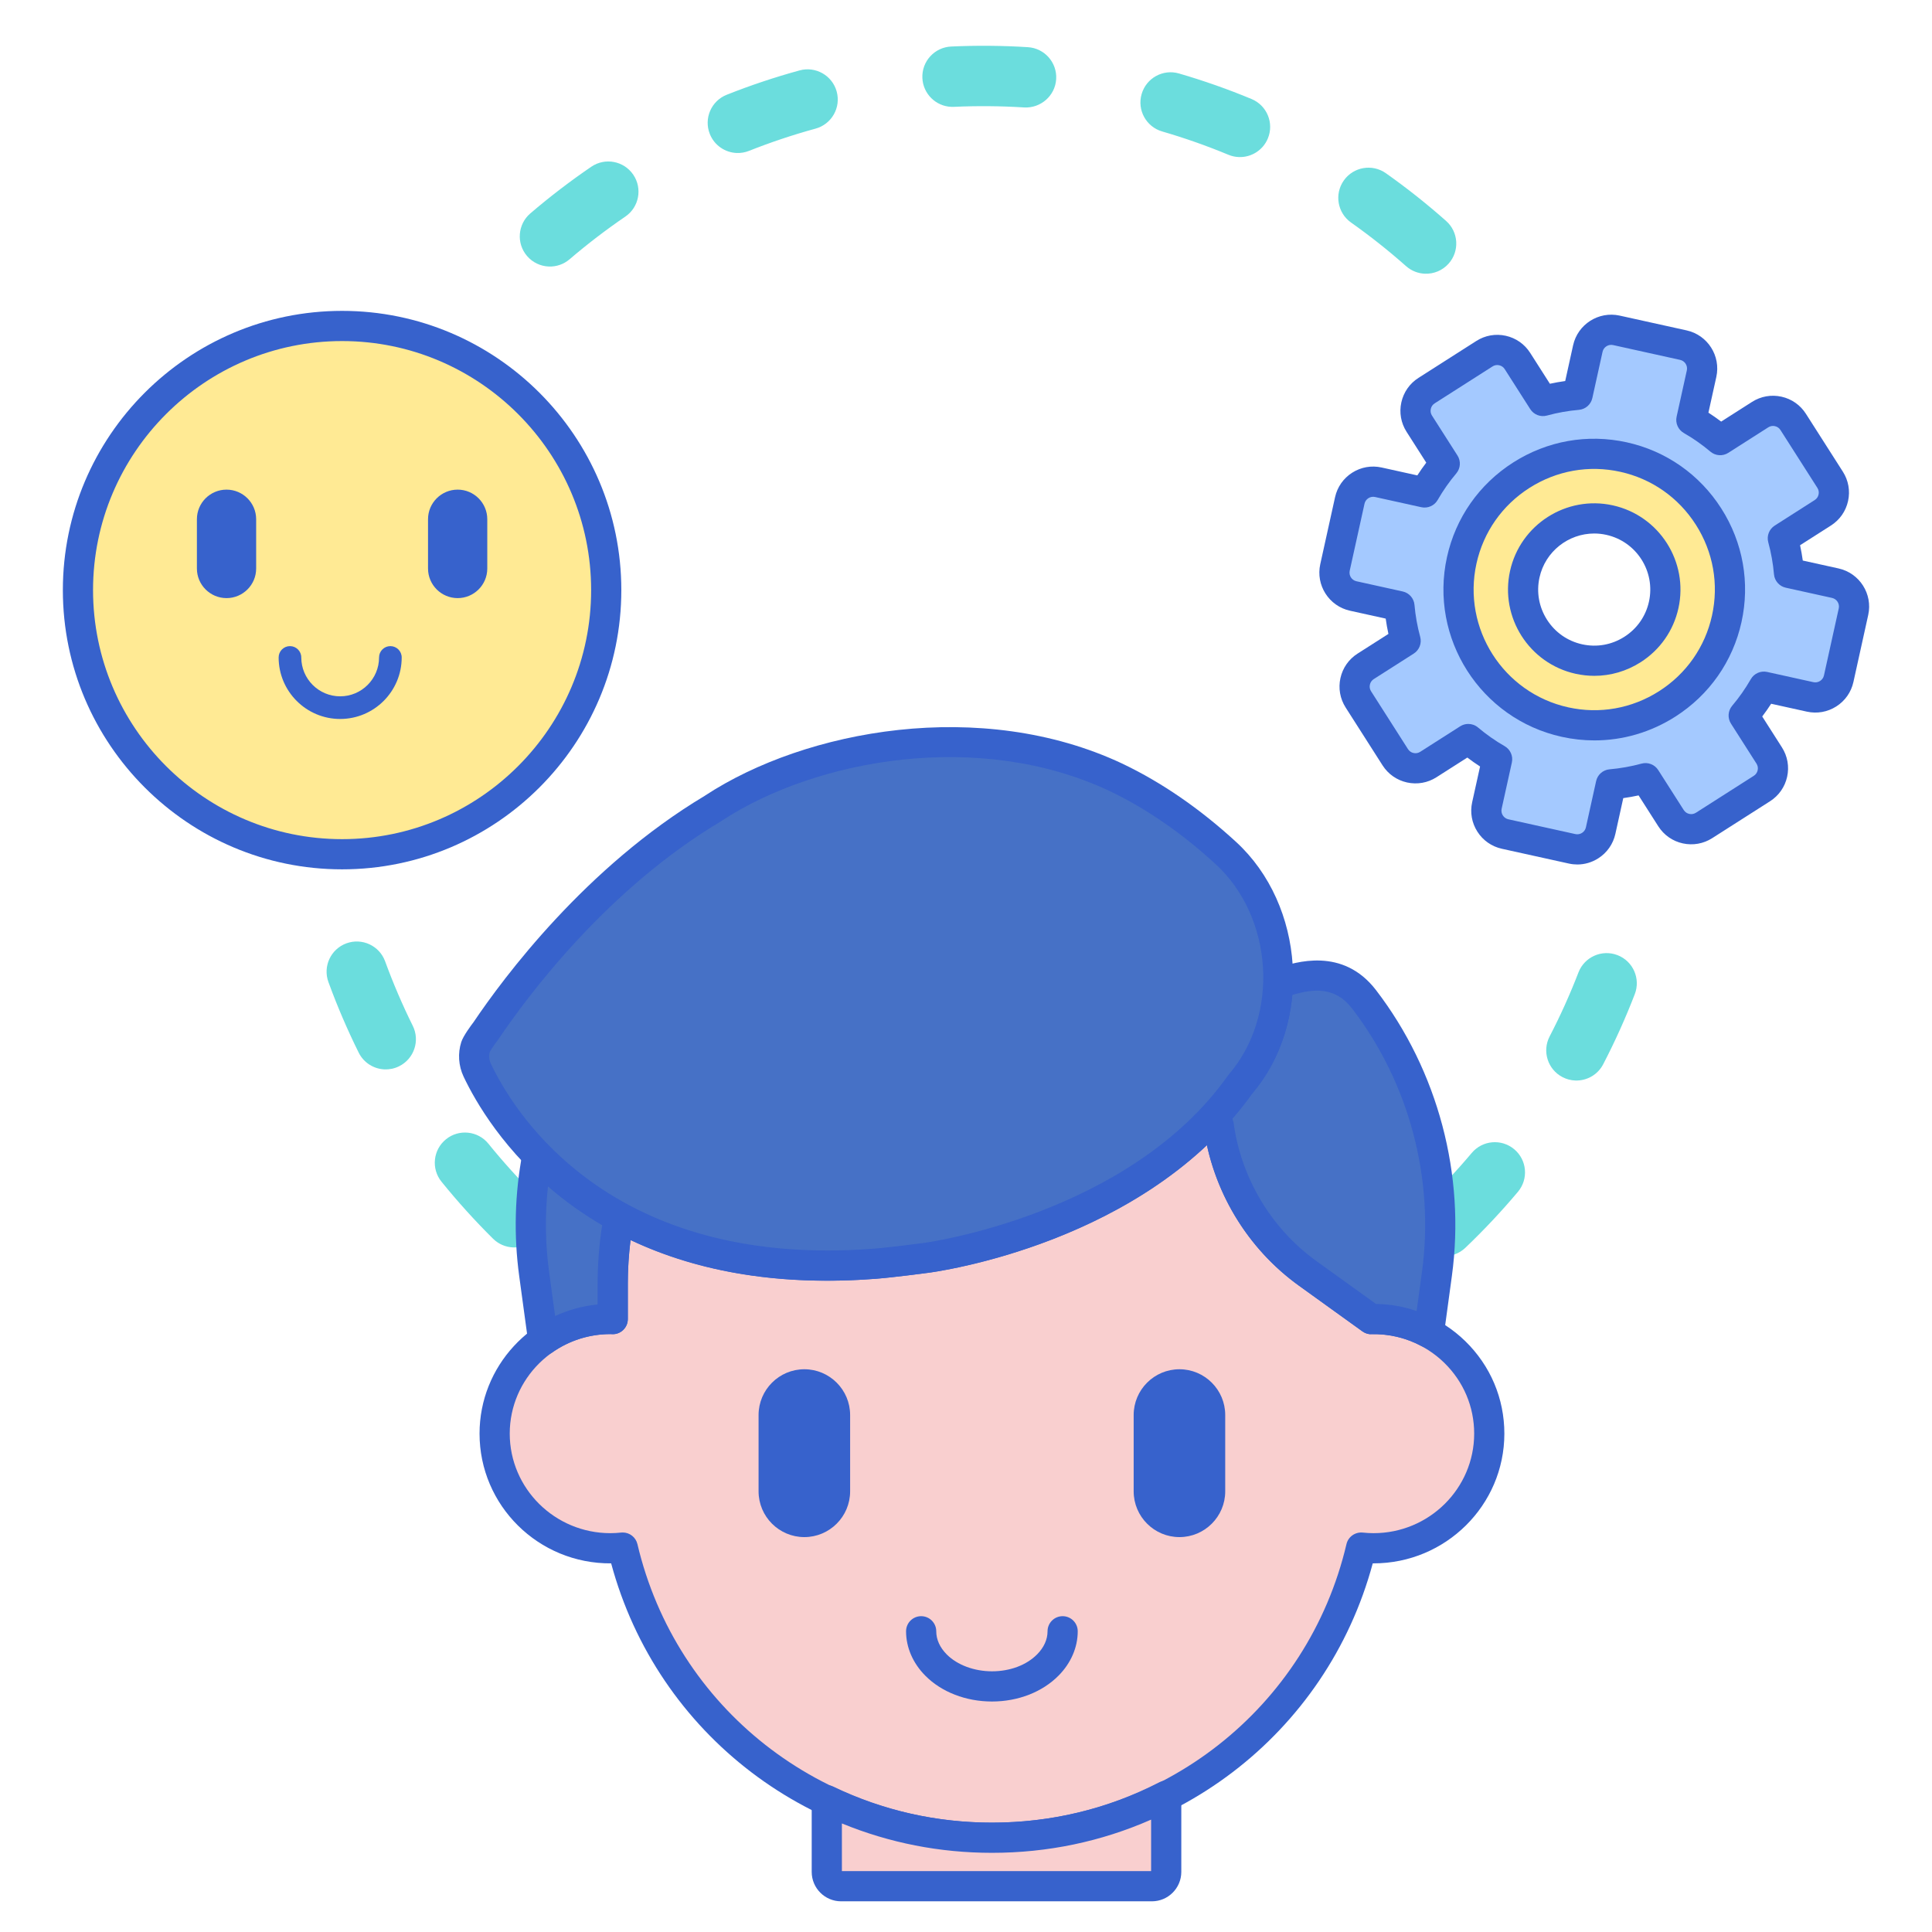 <?xml version="1.0" encoding="utf-8"?>
<!-- Generator: Adobe Illustrator 22.1.0, SVG Export Plug-In . SVG Version: 6.00 Build 0)  -->
<svg version="1.1" id="Layer_1" xmlns="http://www.w3.org/2000/svg" xmlns:xlink="http://www.w3.org/1999/xlink" x="0px" y="0px"
	 viewBox="0 0 256 256" style="enable-background:new 0 0 256 256;" xml:space="preserve">
<style type="text/css">
	.st0{fill:#4671C6;}
	.st1{fill:#F9CFCF;}
	.st2{fill:#F9A7A7;}
	.st3{fill:#A4C9FF;}
	.st4{fill:#3762CC;}
	.st5{fill:#E0EBFC;}
	.st6{fill:#6BDDDD;}
	.st7{fill:#B9BEFC;}
	.st8{fill:#FFEA92;}
	.st9{fill:#EAA97D;}
	.st10{fill:#FFEA94;}
	.st11{fill:#FFE164;}
	.st12{fill:#FFDC85;}
	.st13{fill:#FFFFFF;}
	.st14{fill:#383838;}
</style>
<g>
	<g>
		<path class="st6" d="M67.994,165.289c-0.967-0.036-1.924-0.422-2.666-1.157c-2.402-2.38-4.698-4.92-6.825-7.548
			c-1.39-1.717-1.125-4.236,0.592-5.625c1.717-1.391,4.237-1.125,5.625,0.592c1.945,2.402,4.043,4.724,6.239,6.901
			c1.569,1.555,1.58,4.087,0.024,5.656C70.165,164.935,69.073,165.329,67.994,165.289z M191.255,166.443
			c-1.005-0.038-1.996-0.452-2.745-1.236c-1.525-1.598-1.465-4.13,0.133-5.655c2.239-2.136,4.382-4.418,6.369-6.78
			c1.421-1.691,3.943-1.911,5.635-0.487c1.691,1.422,1.909,3.945,0.487,5.635c-2.174,2.587-4.519,5.083-6.969,7.42
			C193.352,166.116,192.296,166.482,191.255,166.443z M50.966,141.699c-1.418-0.053-2.764-0.861-3.438-2.222
			c-1.502-3.03-2.852-6.176-4.011-9.352c-0.757-2.076,0.312-4.371,2.386-5.129c2.074-0.756,4.371,0.31,5.129,2.386
			c1.059,2.9,2.29,5.774,3.662,8.541c0.982,1.978,0.173,4.379-1.807,5.36C52.27,141.591,51.61,141.723,50.966,141.699z
			 M208.732,143.173c-0.572-0.021-1.148-0.166-1.691-0.448c-1.96-1.017-2.725-3.431-1.707-5.393c1.426-2.748,2.711-5.6,3.82-8.478
			c0.794-2.062,3.111-3.087,5.17-2.294c2.062,0.794,3.088,3.109,2.294,5.17c-1.214,3.152-2.622,6.277-4.185,9.287
			C211.698,142.437,210.23,143.229,208.732,143.173z M72.723,35.315c-1.076-0.04-2.134-0.513-2.889-1.395
			c-1.437-1.678-1.242-4.204,0.435-5.64c2.569-2.201,5.288-4.282,8.08-6.187c1.825-1.246,4.313-0.775,5.558,1.05
			c1.245,1.825,0.775,4.313-1.05,5.558c-2.552,1.741-5.037,3.644-7.384,5.654C74.678,35.037,73.693,35.351,72.723,35.315z
			 M188.812,36.268c-0.894-0.033-1.782-0.365-2.502-1.004c-2.311-2.049-4.763-3.993-7.288-5.777
			c-1.804-1.275-2.234-3.771-0.959-5.575c1.274-1.805,3.771-2.233,5.575-0.959c2.765,1.953,5.449,4.081,7.979,6.325
			c1.653,1.465,1.805,3.993,0.339,5.646C191.13,35.856,189.966,36.311,188.812,36.268z M97.623,20.272
			c-1.536-0.057-2.967-1.002-3.57-2.523c-0.815-2.053,0.189-4.378,2.242-5.193c3.143-1.248,6.392-2.333,9.657-3.228
			c2.127-0.58,4.331,0.672,4.914,2.803c0.583,2.131-0.672,4.33-2.803,4.914c-2.981,0.815-5.947,1.807-8.817,2.946
			C98.713,20.203,98.161,20.292,97.623,20.272z M164.152,20.811c-0.463-0.017-0.931-0.116-1.384-0.304
			c-2.857-1.188-5.809-2.226-8.771-3.087c-2.122-0.617-3.342-2.836-2.725-4.957c0.616-2.121,2.831-3.348,4.957-2.725
			c3.246,0.943,6.48,2.081,9.608,3.382c2.04,0.847,3.007,3.188,2.159,5.228C167.337,19.935,165.774,20.872,164.152,20.811z
			 M126.062,14.158c-2.057-0.077-3.745-1.72-3.842-3.813c-0.101-2.206,1.605-4.078,3.812-4.18c3.37-0.156,6.808-0.128,10.175,0.087
			c2.205,0.139,3.88,2.04,3.741,4.244c-0.138,2.206-2.064,3.865-4.244,3.741c-3.077-0.194-6.223-0.223-9.303-0.08
			C126.287,14.162,126.174,14.163,126.062,14.158z"/>
	</g>
	<g>
		<path class="st1" d="M181.687,174.785l-8.403-6.05c-6.629-4.773-10.812-12.013-11.833-19.855l-0.361-1.194
			c-14.471,15.93-38.402,18.99-38.402,18.99s-4.503,0.6-6.801,0.776c-14.905,1.144-25.89-1.803-33.902-6.165
			c-0.514,2.856-0.797,5.791-0.797,8.793v4.705c-0.107-0.002-0.21-0.016-0.318-0.016c-8.467,0-15.33,6.802-15.33,15.192
			c0,8.39,6.864,15.192,15.33,15.192c0.556,0,1.104-0.033,1.645-0.09c5.185,22.03,25.113,38.445,48.922,38.445
			s43.737-16.416,48.922-38.445c0.541,0.057,1.089,0.09,1.645,0.09c8.467,0,15.33-6.802,15.33-15.192
			C197.335,181.319,190.1,174.562,181.687,174.785z"/>
	</g>
	<g>
		<path class="st4" d="M131.438,245.509c-23.841,0-44.352-15.688-50.457-38.355c-9.646,0.071-17.439-7.677-17.439-17.192
			c0-8.916,6.878-16.27,15.647-17.111v-2.77c0-3.014,0.278-6.091,0.828-9.147c0.114-0.633,0.524-1.172,1.104-1.45
			c0.58-0.276,1.259-0.259,1.82,0.047c9.021,4.912,20.056,6.903,32.793,5.929c2.216-0.17,6.646-0.759,6.69-0.765
			c0.241-0.031,23.397-3.175,37.186-18.352c0.484-0.533,1.217-0.766,1.921-0.606c0.703,0.159,1.266,0.684,1.475,1.373l0.36,1.193
			c0.031,0.104,0.054,0.212,0.068,0.319c0.965,7.405,4.98,14.145,11.018,18.491l7.876,5.67c4.38,0.063,8.654,1.834,11.82,4.918
			c3.345,3.257,5.187,7.611,5.187,12.261c0,9.479-7.774,17.192-17.33,17.192c-0.036,0-0.073,0-0.109,0
			C175.79,229.821,155.279,245.509,131.438,245.509z M82.518,203.063c0.917,0,1.73,0.631,1.945,1.542
			c5.114,21.728,24.431,36.903,46.975,36.903s41.861-15.176,46.976-36.903c0.23-0.981,1.155-1.63,2.156-1.531
			c0.506,0.054,0.976,0.079,1.436,0.079c7.351,0,13.33-5.918,13.33-13.192c0-3.562-1.412-6.897-3.977-9.396
			c-2.565-2.498-6.078-3.87-9.618-3.781c-0.436,0.036-0.867-0.12-1.222-0.376l-8.403-6.05c-6.219-4.477-10.569-11.164-12.197-18.629
			c-14.824,13.951-36.027,16.809-36.976,16.93c-0.176,0.023-4.575,0.608-6.901,0.787c-12.374,0.951-23.288-0.772-32.494-5.124
			c-0.238,1.932-0.358,3.859-0.358,5.758v4.705c0,0.537-0.216,1.051-0.599,1.427s-0.884,0.579-1.438,0.573
			c-0.083-0.002-0.166-0.007-0.248-0.013c-0.002,0-0.004,0-0.006,0c-7.38,0-13.356,5.916-13.356,13.188
			c0,7.274,5.979,13.192,13.33,13.192c0.46,0,0.93-0.025,1.436-0.079C82.378,203.067,82.447,203.063,82.518,203.063z"/>
	</g>
	<g>
		<path class="st4" d="M131.448,225.458c-3.462,0-6.686-1.248-8.844-3.424c-1.642-1.655-2.546-3.744-2.546-5.882
			c0-1.104,0.896-2,2-2s2,0.896,2,2c0,1.091,0.479,2.151,1.386,3.065c1.392,1.402,3.636,2.24,6.004,2.24
			c2.382,0,4.559-0.817,5.971-2.24c0.906-0.914,1.386-1.975,1.386-3.065c0-1.104,0.896-2,2-2s2,0.896,2,2
			c0,2.138-0.904,4.227-2.546,5.882C138.101,224.21,134.89,225.458,131.448,225.458z"/>
	</g>
	<g>
		<path class="st4" d="M106.581,203.674c-3.345,0-6.066-2.721-6.066-6.065v-10.11c0-3.345,2.721-6.066,6.066-6.066
			c3.344,0,6.065,2.721,6.065,6.066v10.11C112.646,200.953,109.925,203.674,106.581,203.674z"/>
	</g>
	<g>
		<path class="st4" d="M156.283,203.674c-3.345,0-6.066-2.721-6.066-6.065v-10.11c0-3.345,2.721-6.066,6.066-6.066
			c3.344,0,6.065,2.721,6.065,6.066v10.11C162.349,200.953,159.628,203.674,156.283,203.674z"/>
	</g>
	<g>
		<path class="st0" d="M71.197,153.126c-0.969,5.122-1.138,10.409-0.42,15.673l1.2,8.804c2.51-1.777,5.574-2.834,8.894-2.834
			c0.107,0,0.211,0.014,0.318,0.016v-4.705c0-3.002,0.287-5.935,0.802-8.791C77.517,158.854,73.974,155.982,71.197,153.126z"/>
	</g>
	<g>
		<path class="st4" d="M71.977,179.603c-0.271,0-0.541-0.055-0.797-0.165c-0.641-0.279-1.091-0.872-1.185-1.564l-1.2-8.804
			c-0.735-5.402-0.589-10.892,0.438-16.315c0.139-0.733,0.674-1.328,1.389-1.543c0.714-0.217,1.49-0.014,2.01,0.521
			c2.996,3.081,6.467,5.706,10.315,7.801c0.757,0.412,1.165,1.264,1.013,2.111c-0.512,2.835-0.771,5.674-0.771,8.437v4.705
			c0,0.54-0.219,1.057-0.605,1.434c-0.388,0.376-0.921,0.592-1.449,0.565c-0.077-0.002-0.153-0.007-0.229-0.013
			c-0.006,0-0.012,0-0.017,0c-2.811,0-5.48,0.853-7.756,2.464C72.789,179.478,72.384,179.603,71.977,179.603z M72.61,157.21
			c-0.411,3.78-0.362,7.573,0.147,11.319l0.798,5.853c1.776-0.827,3.675-1.344,5.633-1.532v-2.77c0-2.541,0.201-5.138,0.599-7.737
			C77.224,160.848,74.822,159.13,72.61,157.21z"/>
	</g>
	<g>
		<path class="st0" d="M180.743,132.413c-3.869-5.043-9.399-2.679-11.416-2.068c-0.166,5.066-1.947,9.796-4.98,13.318
			c-1.014,1.433-2.112,2.77-3.262,4.035c0.2,0.644,0.367,1.181,0.367,1.182c1.021,7.842,5.203,15.083,11.833,19.855l8.403,6.05
			c2.755-0.067,5.347,0.588,7.648,1.831l1.066-7.818C192.164,155.867,188.687,142.768,180.743,132.413z"/>
	</g>
	<g>
		<path class="st4" d="M189.335,178.616c-0.327,0-0.654-0.08-0.951-0.24c-2.061-1.114-4.307-1.637-6.647-1.592
			c-0.438,0.028-0.864-0.121-1.218-0.376l-8.403-6.05c-6.885-4.956-11.479-12.621-12.625-21.052c-0.062-0.2-0.181-0.583-0.315-1.015
			c-0.21-0.677-0.047-1.414,0.43-1.939c1.183-1.301,2.2-2.558,3.109-3.844c0.036-0.053,0.076-0.103,0.117-0.151
			c2.749-3.19,4.346-7.48,4.497-12.078c0.028-0.857,0.6-1.601,1.42-1.849c0.151-0.046,0.323-0.103,0.515-0.165
			c2.366-0.773,8.65-2.826,13.067,2.931c8.21,10.702,11.874,24.506,10.052,37.873l-1.065,7.817c-0.089,0.65-0.49,1.216-1.076,1.513
			C189.956,178.544,189.646,178.616,189.335,178.616z M182.328,172.782c1.857,0.025,3.658,0.34,5.383,0.938l0.708-5.192
			c1.679-12.316-1.697-25.036-9.263-34.897v-0.001c-2.276-2.967-5.223-2.599-7.917-1.793c-0.439,4.936-2.3,9.524-5.314,13.058
			c-0.789,1.111-1.648,2.2-2.608,3.304c0.038,0.152,0.069,0.294,0.091,0.427l0.027-0.004c0.965,7.405,4.98,14.145,11.018,18.491
			L182.328,172.782z"/>
	</g>
	<g>
		<path class="st0" d="M162.428,113.025c-4.834-4.438-9.708-7.716-14.565-10.029l0.003,0c-18.784-8.84-41.268-3.835-53.337,4.092
			l0.015-0.001c-15.64,9.304-26.528,24.107-30.177,29.53c-0.262,0.319-1.206,1.646-1.344,2.076c-0.315,0.983-0.26,2.107,0.206,3.093
			c3.46,7.324,16.636,28.431,52.658,25.665c2.298-0.176,6.801-0.776,6.801-0.776s27.885-3.55,41.659-23.013
			C171.895,134.897,170.63,120.555,162.428,113.025z"/>
	</g>
	<g>
		<path class="st4" d="M109.611,169.698c-32.729,0.002-45.07-20.455-48.19-27.057c-0.668-1.415-0.777-3.076-0.302-4.559
			c0.265-0.828,1.321-2.239,1.621-2.631c3.994-5.928,14.89-20.576,30.628-29.992c0.021-0.015,0.042-0.029,0.063-0.044
			c13.331-8.757,36.603-13.021,55.286-4.229c0.024,0.012,0.05,0.023,0.073,0.036c5.174,2.473,10.217,5.948,14.989,10.329l0,0
			c9.156,8.405,10.147,23.962,2.145,33.343c-14.135,19.885-41.812,23.616-42.983,23.766c-0.175,0.022-4.574,0.607-6.9,0.786
			C113.817,169.617,111.671,169.698,109.611,169.698z M64.908,139.37c-0.146,0.512-0.1,1.077,0.13,1.563
			c2.856,6.046,14.197,24.762,44.614,24.764c1.949,0,3.973-0.076,6.082-0.238c2.217-0.171,6.646-0.759,6.69-0.765
			c0.28-0.036,27.201-3.689,40.289-22.186c0.037-0.052,0.076-0.102,0.117-0.149c6.725-7.81,5.904-20.828-1.756-27.859l0,0
			c-4.5-4.131-9.234-7.394-14.071-9.697c-0.019-0.009-0.036-0.018-0.054-0.026c-17.274-8.095-38.764-4.183-51.174,3.887
			c-0.066,0.052-0.136,0.1-0.21,0.144c-15.166,9.023-25.71,23.236-29.54,28.928c-0.035,0.053-0.072,0.103-0.112,0.151
			C65.689,138.159,65.074,139.05,64.908,139.37z M64.929,139.304c-0.001,0.002-0.002,0.004-0.002,0.006
			C64.927,139.308,64.928,139.306,64.929,139.304z"/>
	</g>
	<g>
		<path class="st1" d="M131.438,243.509c-7.847,0-15.267-1.792-21.882-4.972v9.501c0,1.047,0.849,1.895,1.895,1.895h41.181
			c1.047,0,1.895-0.849,1.895-1.895v-10.097C147.614,241.495,139.765,243.509,131.438,243.509z"/>
	</g>
	<g>
		<path class="st4" d="M152.632,251.934h-41.181c-2.148,0-3.896-1.747-3.896-3.896v-9.501c0-0.688,0.354-1.327,0.936-1.693
			c0.582-0.365,1.313-0.406,1.931-0.109c6.591,3.168,13.662,4.774,21.016,4.774c7.813,0,15.274-1.799,22.176-5.346
			c0.62-0.319,1.36-0.292,1.956,0.071c0.595,0.363,0.958,1.01,0.958,1.707v10.097C156.527,250.187,154.78,251.934,152.632,251.934z
			 M111.556,247.934h40.972v-6.824c-6.643,2.921-13.723,4.399-21.09,4.399c-6.903,0-13.576-1.309-19.882-3.894V247.934z"/>
	</g>
	<g>
		<path class="st3" d="M243.184,77.272l-6.132-1.354c-0.133-1.547-0.408-3.09-0.819-4.591l5.298-3.382
			c0.714-0.455,1.207-1.161,1.39-1.987c0.183-0.827,0.032-1.676-0.423-2.39l-4.893-7.666c-0.455-0.714-1.161-1.208-1.988-1.391
			c-0.827-0.183-1.675-0.031-2.389,0.424l-5.298,3.381c-1.188-1.004-2.472-1.903-3.819-2.676l1.354-6.132
			c0.377-1.707-0.705-3.401-2.411-3.778l-8.881-1.962c-1.707-0.377-3.402,0.705-3.779,2.411l-1.354,6.133
			c-1.548,0.133-3.09,0.407-4.591,0.818l-3.381-5.298c-0.455-0.714-1.162-1.208-1.988-1.391s-1.675-0.032-2.389,0.424l-7.667,4.893
			c-0.714,0.455-1.207,1.162-1.39,1.988s-0.032,1.675,0.423,2.389l3.381,5.298c-1.005,1.188-1.903,2.472-2.676,3.819l-6.132-1.354
			c-1.707-0.377-3.401,0.705-3.778,2.412l-1.961,8.881c-0.377,1.707,0.705,3.401,2.411,3.778l6.132,1.354
			c0.133,1.547,0.408,3.09,0.819,4.591l-5.298,3.381c-0.714,0.456-1.207,1.162-1.39,1.988c-0.183,0.827-0.032,1.675,0.423,2.389
			l4.893,7.667c0.456,0.714,1.162,1.207,1.988,1.39s1.675,0.032,2.389-0.423l5.298-3.382c1.188,1.005,2.472,1.903,3.819,2.677
			l-1.354,6.132c-0.377,1.706,0.705,3.401,2.411,3.778l8.881,1.961c1.706,0.377,3.401-0.704,3.778-2.411l1.354-6.132
			c1.548-0.134,3.09-0.408,4.591-0.818l3.381,5.298c0.455,0.714,1.161,1.208,1.988,1.39c0.827,0.183,1.675,0.032,2.389-0.423
			l7.667-4.893c0.714-0.456,1.207-1.162,1.39-1.989c0.182-0.826,0.032-1.675-0.423-2.388l-3.381-5.299
			c1.005-1.188,1.904-2.471,2.676-3.818l6.132,1.354c1.706,0.377,3.401-0.704,3.778-2.411l1.961-8.881
			C245.973,79.344,244.891,77.649,243.184,77.272z M226.105,81.403c-1.81,8.194-9.949,13.389-18.143,11.579
			c-8.195-1.811-13.389-9.949-11.579-18.144s9.949-13.389,18.144-11.579S227.915,73.209,226.105,81.403z"/>
	</g>
	<g>
		<path class="st10" d="M193.686,74.243c-2.138,9.681,3.999,19.297,13.68,21.435c9.682,2.138,19.298-3.999,21.436-13.68
			c2.138-9.682-3.999-19.298-13.681-21.437C205.44,58.424,195.824,64.561,193.686,74.243z M220.449,80.154
			c-1.121,5.076-6.163,8.293-11.239,7.172c-5.076-1.121-8.292-6.162-7.171-11.238c1.121-5.076,6.162-8.294,11.237-7.173
			C218.352,70.037,221.57,75.078,220.449,80.154z"/>
	</g>
	<g>
		<path class="st4" d="M211.271,98.107c-1.442,0-2.896-0.157-4.337-0.476c-10.757-2.376-17.576-13.062-15.201-23.82l0,0
			c1.149-5.204,4.263-9.653,8.767-12.527s9.85-3.823,15.054-2.675c5.204,1.149,9.653,4.263,12.527,8.766
			c2.874,4.504,3.824,9.851,2.675,15.056c-1.149,5.203-4.263,9.652-8.766,12.526C218.732,97.035,215.035,98.107,211.271,98.107z
			 M195.639,74.675c-1.9,8.604,3.554,17.151,12.158,19.051c4.157,0.919,8.437,0.159,12.04-2.141
			c3.603-2.299,6.093-5.856,7.012-10.018s0.159-8.438-2.141-12.04c-2.299-3.603-5.856-6.093-10.019-7.012
			c-4.16-0.92-8.436-0.159-12.038,2.141C199.048,66.956,196.558,70.514,195.639,74.675L195.639,74.675z M211.26,89.551
			c-0.825,0-1.656-0.09-2.481-0.271c-6.151-1.358-10.051-7.47-8.692-13.623c1.358-6.151,7.472-10.058,13.621-8.694
			c6.153,1.359,10.053,7.471,8.694,13.624v-0.001c-0.657,2.978-2.438,5.521-5.013,7.165
			C215.526,88.938,213.412,89.551,211.26,89.551z M211.244,70.692c-3.408,0-6.487,2.365-7.252,5.827
			c-0.427,1.934-0.074,3.92,0.994,5.595s2.722,2.832,4.655,3.259c1.938,0.428,3.922,0.074,5.595-0.995
			c1.675-1.068,2.832-2.722,3.259-4.654v-0.001c0.884-3.999-1.651-7.972-5.65-8.854C212.309,70.75,211.772,70.692,211.244,70.692z"
			/>
	</g>
	<g>
		<circle class="st10" cx="45.329" cy="78.192" r="35"/>
	</g>
	<g>
		<path class="st4" d="M30.017,79.253c-2.165,0-3.926-1.758-3.926-3.92v-6.534c0-2.162,1.761-3.92,3.926-3.92
			c2.164,0,3.925,1.759,3.925,3.92v6.534C33.943,77.494,32.181,79.253,30.017,79.253z"/>
	</g>
	<g>
		<path class="st4" d="M60.642,79.253c-2.165,0-3.926-1.758-3.926-3.92v-6.534c0-2.162,1.761-3.92,3.926-3.92
			c2.164,0,3.925,1.759,3.925,3.92v6.534C64.568,77.494,62.806,79.253,60.642,79.253z"/>
	</g>
	<g>
		<path class="st4" d="M45.074,95.267c-4.496,0-8.153-3.657-8.153-8.153c0-0.828,0.672-1.5,1.5-1.5s1.5,0.672,1.5,1.5
			c0,2.842,2.312,5.153,5.153,5.153s5.153-2.312,5.153-5.153c0-0.828,0.672-1.5,1.5-1.5s1.5,0.672,1.5,1.5
			C53.228,91.609,49.57,95.267,45.074,95.267z"/>
	</g>
	<g>
		<path class="st4" d="M45.329,115.192c-20.402,0-37-16.598-37-37s16.598-37,37-37s37,16.598,37,37S65.731,115.192,45.329,115.192z
			 M45.329,45.192c-18.196,0-33,14.804-33,33s14.804,33,33,33s33-14.804,33-33S63.525,45.192,45.329,45.192z"/>
	</g>
	<g>
		<path class="st4" d="M209.006,114.549c-0.373,0-0.749-0.041-1.123-0.123l-8.882-1.961c-1.347-0.298-2.498-1.104-3.241-2.268
			c-0.743-1.165-0.988-2.549-0.691-3.896l1.047-4.737c-0.578-0.374-1.142-0.769-1.689-1.184l-4.091,2.611
			c-1.165,0.743-2.55,0.984-3.896,0.69c-1.348-0.298-2.5-1.103-3.243-2.266l-4.893-7.668c-0.743-1.165-0.988-2.549-0.69-3.896
			s1.103-2.499,2.266-3.242l4.093-2.611c-0.146-0.671-0.266-1.349-0.361-2.03l-4.738-1.046c-2.783-0.615-4.547-3.38-3.933-6.163
			l1.961-8.881c0.298-1.347,1.104-2.498,2.268-3.242c1.165-0.742,2.546-0.987,3.896-0.691l4.736,1.047
			c0.374-0.577,0.769-1.142,1.184-1.689l-2.611-4.091c-0.743-1.166-0.988-2.549-0.69-3.896c0.299-1.35,1.104-2.501,2.268-3.243
			l7.666-4.892c1.163-0.744,2.548-0.987,3.896-0.691c1.349,0.298,2.5,1.104,3.243,2.269l2.61,4.09
			c0.672-0.146,1.35-0.266,2.03-0.361l1.046-4.737c0.615-2.784,3.383-4.544,6.164-3.934l8.881,1.962
			c2.783,0.615,4.547,3.38,3.933,6.163l-1.047,4.737c0.577,0.373,1.141,0.768,1.689,1.183l4.091-2.61
			c1.166-0.744,2.547-0.988,3.896-0.691c1.349,0.298,2.5,1.104,3.243,2.269l4.893,7.665c0.743,1.165,0.988,2.549,0.69,3.897
			c-0.299,1.349-1.104,2.5-2.268,3.242l-4.091,2.611c0.146,0.671,0.266,1.349,0.361,2.03l4.738,1.046l0,0
			c2.783,0.615,4.547,3.38,3.933,6.163l-1.961,8.881c-0.298,1.347-1.104,2.498-2.269,3.241s-2.548,0.985-3.896,0.691l-4.736-1.046
			c-0.374,0.577-0.769,1.142-1.184,1.688l2.611,4.092c0.743,1.164,0.988,2.547,0.69,3.896c-0.298,1.348-1.103,2.5-2.266,3.243
			l-7.668,4.893c-1.166,0.742-2.549,0.984-3.896,0.69c-1.347-0.296-2.5-1.102-3.243-2.268l-2.611-4.091
			c-0.671,0.146-1.349,0.267-2.029,0.361l-1.046,4.737c-0.298,1.348-1.104,2.499-2.269,3.242
			C210.936,114.271,209.979,114.549,209.006,114.549z M194.557,95.925c0.461,0,0.921,0.159,1.291,0.473
			c1.093,0.924,2.278,1.755,3.523,2.47c0.759,0.435,1.146,1.313,0.958,2.166l-1.354,6.132c-0.067,0.304-0.012,0.616,0.157,0.88
			c0.169,0.265,0.429,0.447,0.732,0.514l8.882,1.961c0.301,0.067,0.617,0.012,0.88-0.157c0.265-0.168,0.447-0.429,0.514-0.732
			l1.354-6.131c0.188-0.854,0.91-1.486,1.781-1.562c1.43-0.124,2.854-0.378,4.235-0.755c0.847-0.23,1.743,0.116,2.213,0.853
			l3.382,5.298c0.171,0.268,0.424,0.444,0.731,0.513c0.312,0.068,0.617,0.016,0.885-0.156l7.666-4.892
			c0.267-0.171,0.444-0.425,0.513-0.735c0.068-0.309,0.015-0.613-0.155-0.88l-3.382-5.299c-0.472-0.739-0.407-1.699,0.159-2.368
			c0.924-1.092,1.754-2.276,2.467-3.521c0.434-0.759,1.312-1.146,2.166-0.959l6.132,1.354c0.305,0.066,0.616,0.013,0.882-0.157
			c0.265-0.168,0.447-0.429,0.514-0.732l1.961-8.881c0.14-0.629-0.26-1.255-0.89-1.394l-6.132-1.354
			c-0.854-0.188-1.485-0.91-1.561-1.781c-0.124-1.43-0.378-2.854-0.756-4.235c-0.23-0.845,0.115-1.742,0.854-2.213l5.298-3.382
			c0.268-0.171,0.444-0.424,0.513-0.733s0.015-0.615-0.156-0.883l-4.893-7.665c-0.171-0.269-0.425-0.445-0.734-0.514
			c-0.307-0.071-0.612-0.015-0.882,0.157l-5.297,3.38c-0.739,0.472-1.696,0.407-2.367-0.157c-1.097-0.928-2.282-1.758-3.522-2.469
			c-0.759-0.436-1.147-1.313-0.959-2.167l1.354-6.132c0.14-0.629-0.26-1.255-0.89-1.394l-8.881-1.962
			c-0.627-0.138-1.256,0.261-1.395,0.89l-1.354,6.132c-0.188,0.854-0.91,1.487-1.782,1.562c-1.43,0.123-2.854,0.377-4.233,0.755
			c-0.843,0.231-1.743-0.113-2.214-0.853l-3.382-5.298c-0.171-0.269-0.425-0.445-0.734-0.514c-0.31-0.07-0.613-0.016-0.88,0.156
			l-7.668,4.893c-0.268,0.171-0.444,0.425-0.513,0.734s-0.015,0.614,0.156,0.882l3.381,5.297c0.472,0.738,0.407,1.698-0.158,2.367
			c-0.925,1.094-1.755,2.279-2.468,3.522c-0.435,0.759-1.308,1.143-2.167,0.959l-6.132-1.354c-0.306-0.066-0.616-0.011-0.881,0.157
			c-0.265,0.169-0.446,0.429-0.514,0.733l-1.961,8.881c-0.14,0.629,0.26,1.255,0.89,1.394l6.132,1.354
			c0.854,0.188,1.485,0.91,1.561,1.781c0.124,1.431,0.379,2.855,0.756,4.234c0.231,0.846-0.114,1.743-0.853,2.215l-5.299,3.381
			c-0.267,0.17-0.444,0.424-0.513,0.733s-0.015,0.614,0.156,0.882l4.892,7.666c0.171,0.267,0.425,0.444,0.735,0.513
			c0.308,0.068,0.613,0.015,0.882-0.156l5.297-3.381C193.811,96.028,194.184,95.925,194.557,95.925z"/>
	</g>
</g>
</svg>
